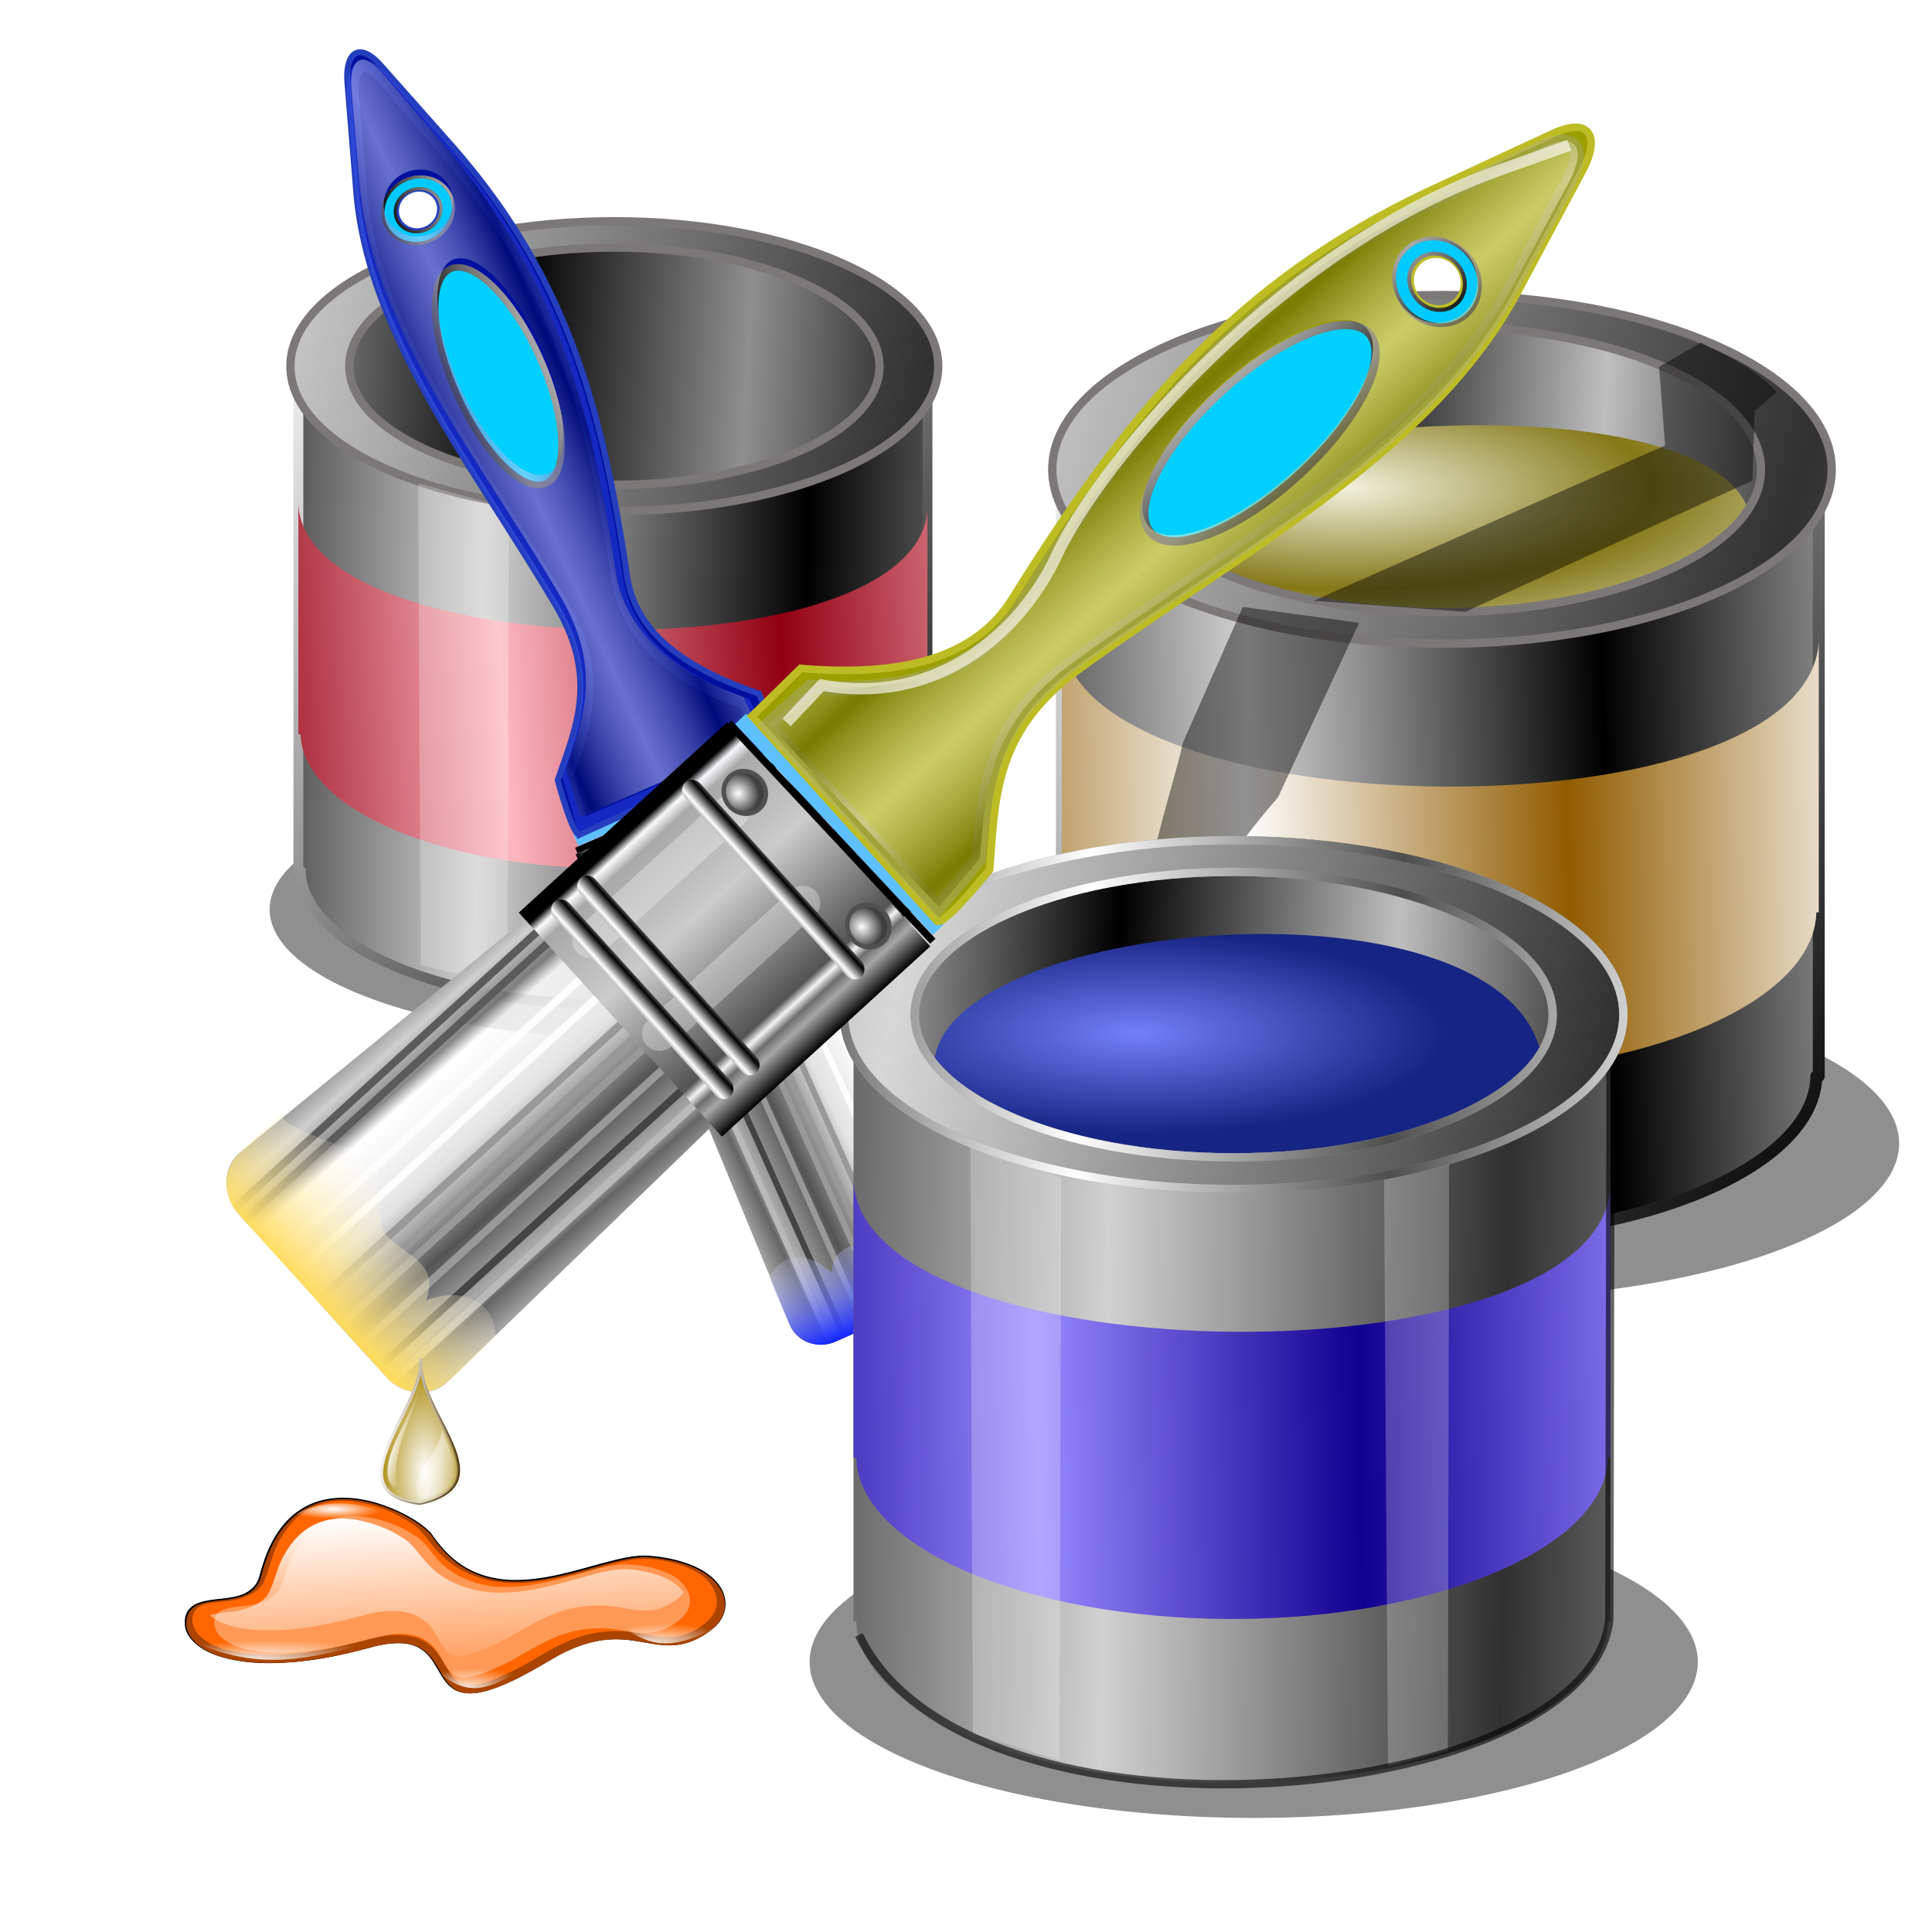 <?xml version="1.0" encoding="UTF-8" standalone="no"?>
<svg
   xmlns:dc="http://purl.org/dc/elements/1.1/"
   xmlns:cc="http://creativecommons.org/ns#"
   xmlns:rdf="http://www.w3.org/1999/02/22-rdf-syntax-ns#"
   xmlns:svg="http://www.w3.org/2000/svg"
   xmlns="http://www.w3.org/2000/svg"
   xmlns:xlink="http://www.w3.org/1999/xlink"
   xmlns:sodipodi="http://sodipodi.sourceforge.net/DTD/sodipodi-0.dtd"
   xmlns:inkscape="http://www.inkscape.org/namespaces/inkscape"
   version="1.1"
   inkscape:output_extension="org.inkscape.output.svg.inkscape"
   sodipodi:docname="colorscheme.svg"
   height="256"
   width="256"
   inkscape:version="1.0 (4035a4f, 2020-05-01)"
   sodipodi:version="0.32"
   id="svg6452">
  <defs
     id="defs6455">
    <linearGradient
       id="linearGradient1186"
       inkscape:collect="always">
      <stop
         stop-opacity="1"
         stop-color="#ffffff"
         id="stop1182"
         style="stop-color:#1a2cff;stop-opacity:1" />
      <stop
         stop-opacity="0"
         stop-color="#ffffff"
         id="stop1184"
         offset="1" />
    </linearGradient>
    <linearGradient
       inkscape:collect="always"
       id="linearGradient1125">
      <stop
         style="stop-color:#000969;stop-opacity:0.671"
         offset="0"
         id="stop1121" />
      <stop
         style="stop-color:#d4d6ff;stop-opacity:0.486"
         offset="1"
         id="stop1123" />
    </linearGradient>
    <linearGradient
       inkscape:collect="always"
       id="linearGradient1395">
      <stop
         style="stop-color:#ffdc5c;stop-opacity:1"
         id="stop1391"
         stop-color="#ffffff"
         stop-opacity="1" />
      <stop
         offset="1"
         id="stop1393"
         stop-color="#ffffff"
         stop-opacity="0" />
    </linearGradient>
    <linearGradient
       inkscape:collect="always"
       id="linearGradient1027">
      <stop
         style="stop-color:#ffffff;stop-opacity:1"
         offset="0"
         id="stop1023" />
      <stop
         style="stop-color:#4e4e4e;stop-opacity:1"
         offset="1"
         id="stop1025" />
    </linearGradient>
    <linearGradient
       id="linearGradient1053">
      <stop
         style="stop-color:#8f8f8f;stop-opacity:1"
         id="stop1049"
         stop-color="#bebebe"
         stop-opacity="1" />
      <stop
         id="stop1051"
         offset="1"
         stop-color="#000000"
         stop-opacity="1" />
    </linearGradient>
    <linearGradient
       id="linearGradient980">
      <stop
         id="stop972"
         stop-color="#d7d7d7"
         stop-opacity="1" />
      <stop
         offset="1"
         id="stop978"
         stop-color="#313131"
         stop-opacity="1" />
    </linearGradient>
    <linearGradient
       inkscape:collect="always"
       id="linearGradient971">
      <stop
         id="stop967"
         stop-color="#d1d1d1"
         stop-opacity="1" />
      <stop
         offset="1"
         id="stop969"
         stop-color="#303030"
         stop-opacity="1" />
    </linearGradient>
    <linearGradient
       inkscape:collect="always"
       id="linearGradient4318">
      <stop
         id="stop4320"
         stop-color="#910012"
         stop-opacity="1" />
      <stop
         offset="1"
         id="stop4322"
         stop-color="#fdb7c0"
         stop-opacity="1" />
    </linearGradient>
    <linearGradient
       id="linearGradient4306"
       inkscape:collect="always">
      <stop
         id="stop4308"
         stop-color="#737ff8"
         stop-opacity="1" />
      <stop
         id="stop4310"
         offset="1"
         stop-color="#162483"
         stop-opacity="1" />
    </linearGradient>
    <linearGradient
       inkscape:collect="always"
       id="linearGradient4300">
      <stop
         id="stop4302"
         stop-color="#110091"
         stop-opacity="1" />
      <stop
         offset="1"
         id="stop4304"
         stop-color="#988aff"
         stop-opacity="1" />
    </linearGradient>
    <linearGradient
       id="linearGradient3935"
       inkscape:collect="always">
      <stop
         stop-opacity="1"
         stop-color="#ffffff"
         id="stop3937" />
      <stop
         stop-opacity="0"
         stop-color="#ffffff"
         id="stop3939"
         offset="1" />
    </linearGradient>
    <linearGradient
       id="linearGradient3925"
       inkscape:collect="always">
      <stop
         stop-opacity="0.467"
         stop-color="#ffffff"
         id="stop3927" />
      <stop
         stop-opacity="0"
         stop-color="#ffffff"
         id="stop3929"
         offset="1" />
    </linearGradient>
    <linearGradient
       id="linearGradient3905"
       inkscape:collect="always">
      <stop
         stop-opacity="1"
         stop-color="#ffffff"
         id="stop3907" />
      <stop
         stop-opacity="1"
         stop-color="#513600"
         id="stop3909"
         offset="1" />
    </linearGradient>
    <linearGradient
       id="linearGradient3847">
      <stop
         stop-opacity="1"
         stop-color="#ffffff"
         id="stop3849" />
      <stop
         stop-opacity="1"
         stop-color="#000000"
         offset="0.267"
         id="stop3855" />
      <stop
         stop-opacity="1"
         stop-color="#000000"
         id="stop3857"
         offset="0.43" />
      <stop
         stop-opacity="1"
         stop-color="#fffefd"
         id="stop3851"
         offset="1" />
    </linearGradient>
    <linearGradient
       id="linearGradient3827"
       inkscape:collect="always">
      <stop
         stop-opacity="1"
         stop-color="#915c00"
         id="stop3829" />
      <stop
         stop-opacity="1"
         stop-color="#ffffff"
         id="stop3831"
         offset="1" />
    </linearGradient>
    <linearGradient
       id="linearGradient2816">
      <stop
         stop-opacity="1"
         stop-color="#bebebe"
         id="stop2818" />
      <stop
         stop-opacity="1"
         stop-color="#000000"
         offset="1"
         id="stop2820" />
    </linearGradient>
    <linearGradient
       id="linearGradient2864">
      <stop
         stop-opacity="1"
         stop-color="white"
         id="stop2866" />
      <stop
         stop-opacity="0"
         stop-color="#ffffff"
         id="stop2868"
         offset="1" />
    </linearGradient>
    <radialGradient
       r="12.904"
       fy="204.75"
       fx="75.883"
       cy="204.75"
       cx="75.883"
       gradientTransform="matrix(1.152,-0.002,0.004,2.638,-12.322,-328.574)"
       gradientUnits="userSpaceOnUse"
       id="radialGradient3649"
       xlink:href="#linearGradient3935"
       inkscape:collect="always" />
    <linearGradient
       y2="210.76"
       x2="88.27"
       y1="208.02"
       x1="80.03"
       spreadMethod="reflect"
       gradientUnits="userSpaceOnUse"
       id="linearGradient3652"
       xlink:href="#linearGradient3925"
       inkscape:collect="always" />
    <linearGradient
       y2="202.29"
       x2="70.21"
       y1="200.92"
       x1="64.7"
       spreadMethod="reflect"
       gradientUnits="userSpaceOnUse"
       id="linearGradient3655"
       xlink:href="#linearGradient3935"
       inkscape:collect="always" />
    <linearGradient
       y2="197.56"
       x2="87.74"
       y1="192.86"
       x1="62.5"
       gradientUnits="userSpaceOnUse"
       id="linearGradient3658"
       xlink:href="#linearGradient3905"
       inkscape:collect="always" />
    <linearGradient
       id="linearGradient2760">
      <stop
         stop-opacity="1"
         stop-color="#ffffff"
         id="stop2762" />
      <stop
         stop-opacity="1"
         stop-color="#000000"
         offset="1"
         id="stop2764" />
    </linearGradient>
    <linearGradient
       id="linearGradient2778">
      <stop
         stop-opacity="1"
         stop-color="#d2d2d2"
         id="stop2780" />
      <stop
         stop-opacity="1"
         stop-color="#000000"
         id="stop2782"
         offset="1" />
    </linearGradient>
    <linearGradient
       inkscape:collect="always"
       id="linearGradient2907">
      <stop
         stop-opacity="1"
         stop-color="#f1f1dc"
         id="stop2909" />
      <stop
         stop-opacity="1"
         stop-color="#837716"
         offset="1"
         id="stop2911" />
    </linearGradient>
    <linearGradient
       gradientTransform="matrix(1.48,0,0,1.475,-63.822,-3.764)"
       y2="84.2"
       x2="187.2"
       y1="85.17"
       x1="155.55"
       spreadMethod="reflect"
       gradientUnits="userSpaceOnUse"
       id="linearGradient4872"
       xlink:href="#linearGradient2778"
       inkscape:collect="always" />
    <linearGradient
       gradientTransform="matrix(1.48,0,0,1.475,-63.822,-3.764)"
       y2="107.19"
       x2="210.78"
       y1="39.2"
       x1="134.26"
       gradientUnits="userSpaceOnUse"
       id="linearGradient4874"
       xlink:href="#linearGradient2760"
       inkscape:collect="always" />
    <linearGradient
       gradientTransform="matrix(1.453,0,0,1.475,-60.889,-21.981)"
       y2="56.666"
       x2="162.61"
       y1="58.09"
       x1="187.93"
       spreadMethod="reflect"
       gradientUnits="userSpaceOnUse"
       id="linearGradient4886"
       xlink:href="#linearGradient2816"
       inkscape:collect="always" />
    <linearGradient
       id="linearGradient10752">
      <stop
         stop-opacity="1"
         stop-color="rgb(255, 255, 255)"
         id="stop10754" />
      <stop
         stop-opacity="0"
         stop-color="rgb(255, 255, 255)"
         id="stop10756"
         offset="1" />
    </linearGradient>
    <filter
       color-interpolation-filters="sRGB"
       id="filter10723">
      <feGaussianBlur
         id="feGaussianBlur10725" />
    </filter>
    <filter
       color-interpolation-filters="sRGB"
       id="filter10834">
      <feGaussianBlur
         id="feGaussianBlur10836"
         stdDeviation="3.633" />
    </filter>
    <linearGradient
       y2="1424.1"
       x2="111.12"
       y1="1016"
       x1="266.68"
       gradientTransform="matrix(0.945,0,0,0.912,923.708,593.63)"
       gradientUnits="userSpaceOnUse"
       id="linearGradient5155"
       xlink:href="#linearGradient10752"
       inkscape:collect="always" />
    <radialGradient
       r="15.89"
       fy="237.13"
       fx="39.621"
       cy="237.13"
       cx="39.621"
       gradientTransform="matrix(0.972,0.002,8.5213577e-4,-0.153,50.441,234.492)"
       gradientUnits="userSpaceOnUse"
       id="radialGradient5157"
       xlink:href="#linearGradient2864"
       inkscape:collect="always" />
    <radialGradient
       r="15.89"
       fy="244.38"
       fx="36.14"
       cy="240.56"
       cx="39.905"
       gradientTransform="matrix(1.06,-0.018,0.005,0.273,89.753,177.658)"
       gradientUnits="userSpaceOnUse"
       id="radialGradient5159"
       xlink:href="#linearGradient2864"
       inkscape:collect="always" />
    <radialGradient
       r="15.89"
       fy="244.38"
       fx="36.14"
       cy="240.56"
       cx="39.905"
       gradientTransform="matrix(2.251,-0.018,0.01,0.273,-24.358,170.555)"
       gradientUnits="userSpaceOnUse"
       id="radialGradient5161"
       xlink:href="#linearGradient2864"
       inkscape:collect="always" />
    <radialGradient
       r="15.89"
       fy="244.38"
       fx="36.14"
       cy="240.56"
       cx="39.905"
       gradientTransform="matrix(1.253,-0.018,0.006,0.273,142.798,166.412)"
       gradientUnits="userSpaceOnUse"
       id="radialGradient5163"
       xlink:href="#linearGradient2864"
       inkscape:collect="always" />
    <linearGradient
       y2="87.21"
       x2="154.71"
       y1="86.75"
       x1="183.62"
       spreadMethod="reflect"
       gradientTransform="matrix(1.48,0,0,1.475,-63.822,-3.764)"
       gradientUnits="userSpaceOnUse"
       id="linearGradient4910"
       xlink:href="#linearGradient3827"
       inkscape:collect="always" />
    <radialGradient
       spreadMethod="reflect"
       gradientUnits="userSpaceOnUse"
       gradientTransform="matrix(0.789,0,0,0.26,68.707,49.546)"
       r="51.702"
       fy="58.14"
       fx="138.8"
       cy="58.14"
       cx="138.8"
       id="radialGradient4920"
       xlink:href="#linearGradient2907"
       inkscape:collect="always" />
    <filter
       color-interpolation-filters="sRGB"
       height="1.139"
       y="-0.069"
       width="1.049"
       x="-0.024"
       id="filter4944"
       inkscape:collect="always">
      <feGaussianBlur
         id="feGaussianBlur4946"
         stdDeviation="1.512"
         inkscape:collect="always" />
    </filter>
    <filter
       color-interpolation-filters="sRGB"
       height="1.07"
       y="-0.035"
       width="1.074"
       x="-0.037"
       id="filter4990"
       inkscape:collect="always">
      <feGaussianBlur
         id="feGaussianBlur4992"
         stdDeviation="1.64"
         inkscape:collect="always" />
    </filter>
    <linearGradient
       y2="84.2"
       x2="196.49"
       y1="83.65"
       x1="160.74"
       spreadMethod="reflect"
       gradientTransform="matrix(1.48,0,0,1.475,-91.428,68.479)"
       gradientUnits="userSpaceOnUse"
       id="linearGradient4256"
       xlink:href="#linearGradient971"
       inkscape:collect="always" />
    <linearGradient
       y2="56.666"
       x2="162.61"
       y1="58.09"
       x1="187.93"
       spreadMethod="reflect"
       gradientTransform="matrix(1.453,0,0,1.475,-88.495,50.261)"
       gradientUnits="userSpaceOnUse"
       id="linearGradient4260"
       xlink:href="#linearGradient2816"
       inkscape:collect="always" />
    <radialGradient
       r="51.702"
       fy="58.14"
       fx="138.8"
       cy="58.14"
       cx="138.8"
       spreadMethod="pad"
       gradientTransform="matrix(0.789,0,0,0.26,41.101,121.789)"
       gradientUnits="userSpaceOnUse"
       id="radialGradient4262"
       xlink:href="#linearGradient4306"
       inkscape:collect="always" />
    <linearGradient
       y2="87.21"
       x2="154.71"
       y1="86.75"
       x1="183.62"
       spreadMethod="reflect"
       gradientTransform="matrix(1.48,0,0,1.475,-91.428,68.479)"
       gradientUnits="userSpaceOnUse"
       id="linearGradient4266"
       xlink:href="#linearGradient4300"
       inkscape:collect="always" />
    <linearGradient
       y2="79.993"
       x2="192.63"
       y1="79.36"
       x1="157.73"
       spreadMethod="reflect"
       gradientTransform="matrix(1.118,0,0,1.114,-102.771,-2.277)"
       gradientUnits="userSpaceOnUse"
       id="linearGradient4282"
       xlink:href="#linearGradient2778"
       inkscape:collect="always" />
    <linearGradient
       y2="107.19"
       x2="210.78"
       y1="39.2"
       x1="134.26"
       gradientTransform="matrix(1.118,0,0,1.114,-102.771,-2.277)"
       gradientUnits="userSpaceOnUse"
       id="linearGradient4284"
       xlink:href="#linearGradient2760"
       inkscape:collect="always" />
    <linearGradient
       y2="56.666"
       x2="162.61"
       y1="58.09"
       x1="187.93"
       spreadMethod="reflect"
       gradientTransform="matrix(1.097,0,0,1.114,-100.558,-16.03)"
       gradientUnits="userSpaceOnUse"
       id="linearGradient4286"
       xlink:href="#linearGradient1053"
       inkscape:collect="always" />
    <linearGradient
       y2="87.47"
       x2="160.5"
       y1="85.69"
       x1="190.73"
       spreadMethod="reflect"
       gradientTransform="matrix(1.118,0,0,1.114,-102.771,-2.277)"
       gradientUnits="userSpaceOnUse"
       id="linearGradient4292"
       xlink:href="#linearGradient4318"
       inkscape:collect="always" />
    <filter
       color-interpolation-filters="sRGB"
       height="1.133"
       y="-0.066"
       width="1.029"
       x="-0.015"
       id="filter981"
       inkscape:collect="always">
      <feGaussianBlur
         id="feGaussianBlur983"
         stdDeviation="0.551"
         inkscape:collect="always" />
    </filter>
    <linearGradient
       spreadMethod="reflect"
       gradientUnits="userSpaceOnUse"
       y2="149.41"
       x2="207.9"
       y1="131.39"
       x1="124.26"
       id="linearGradient970"
       xlink:href="#linearGradient980"
       inkscape:collect="always"
       gradientTransform="matrix(1.101,0,0,1.101,-16.33,-20.441)" />
    <linearGradient
       spreadMethod="reflect"
       gradientUnits="userSpaceOnUse"
       y2="56.23"
       x2="125.43"
       y1="37.06"
       x1="43.4"
       id="linearGradient982"
       xlink:href="#linearGradient980"
       inkscape:collect="always" />
    <linearGradient
       gradientTransform="matrix(1.101,0,0,1.101,-12.182,-24.59)"
       spreadMethod="reflect"
       gradientUnits="userSpaceOnUse"
       y2="90.17"
       x2="225.14"
       y1="63.724"
       x1="126.1"
       id="linearGradient984"
       xlink:href="#linearGradient980"
       inkscape:collect="always" />
    <linearGradient
       inkscape:collect="always"
       xlink:href="#linearGradient1027"
       id="linearGradient1029"
       x1="143.857"
       y1="124.841"
       x2="185.4"
       y2="126.877"
       gradientUnits="userSpaceOnUse"
       spreadMethod="reflect" />
    <linearGradient
       id="linearGradient923"
       inkscape:collect="always">
      <stop
         id="stop919"
         offset="0"
         style="stop-color:#696900;stop-opacity:0.669" />
      <stop
         id="stop921"
         offset="1"
         style="stop-color:#fff9d4;stop-opacity:0.486" />
    </linearGradient>
    <linearGradient
       inkscape:collect="always"
       id="linearGradient1122">
      <stop
         style="stop-color:#a6a6a6;stop-opacity:1"
         offset="0"
         id="stop1118" />
      <stop
         style="stop-color:#000000;stop-opacity:0.988"
         offset="1"
         id="stop1120" />
    </linearGradient>
    <linearGradient
       inkscape:collect="always"
       id="linearGradient1104">
      <stop
         style="stop-color:#ffffff;stop-opacity:1"
         offset="0"
         id="stop1100" />
      <stop
         style="stop-color:#3e3e3e;stop-opacity:1"
         offset="1"
         id="stop1102" />
    </linearGradient>
    <linearGradient
       inkscape:collect="always"
       id="linearGradient931-3">
      <stop
         style="stop-color:#cfcfcf;stop-opacity:1"
         offset="0"
         id="stop927" />
      <stop
         id="stop935"
         offset="0.119"
         style="stop-color:#767676;stop-opacity:0.878" />
      <stop
         style="stop-color:#ffffff;stop-opacity:0.824"
         offset="0.171"
         id="stop937" />
      <stop
         id="stop939"
         offset="0.377"
         style="stop-color:#e9e9e9;stop-opacity:1" />
      <stop
         style="stop-color:#e3e3e3;stop-opacity:1"
         offset="0.429"
         id="stop941" />
      <stop
         id="stop947"
         offset="0.664"
         style="stop-color:#545454;stop-opacity:1" />
      <stop
         id="stop945"
         offset="0.849"
         style="stop-color:#aaaaaa;stop-opacity:1" />
      <stop
         id="stop943"
         offset="0.897"
         style="stop-color:#656565;stop-opacity:1" />
      <stop
         style="stop-color:#a7a7a7;stop-opacity:0.998"
         offset="1"
         id="stop929" />
    </linearGradient>
    <linearGradient
       inkscape:collect="always"
       id="linearGradient902">
      <stop
         style="stop-color:#000000;stop-opacity:1;"
         offset="0"
         id="stop898" />
      <stop
         id="stop908-3"
         offset="0.049"
         style="stop-color:#000000;stop-opacity:1" />
      <stop
         style="stop-color:#ffffff;stop-opacity:0.965"
         offset="0.08"
         id="stop910-6" />
      <stop
         id="stop912"
         offset="0.124"
         style="stop-color:#a9a9a9;stop-opacity:1" />
      <stop
         style="stop-color:#cbcbcb;stop-opacity:1"
         offset="0.407"
         id="stop914" />
      <stop
         id="stop916"
         offset="0.805"
         style="stop-color:#535353;stop-opacity:1" />
      <stop
         style="stop-color:#f4f4f4;stop-opacity:1"
         offset="0.837"
         id="stop918" />
      <stop
         id="stop920"
         offset="0.87"
         style="stop-color:#6d6d6d;stop-opacity:1" />
      <stop
         style="stop-color:#a7a7a7;stop-opacity:1"
         offset="0.908"
         id="stop922" />
      <stop
         style="stop-color:#000000;stop-opacity:1"
         offset="1"
         id="stop900" />
    </linearGradient>
    <linearGradient
       gradientTransform="matrix(3.78,0,0,3.78,-227.595,-1287.969)"
       inkscape:collect="always"
       xlink:href="#linearGradient902"
       id="linearGradient906"
       x1="32.032"
       y1="252.706"
       x2="42.323"
       y2="252.706"
       gradientUnits="userSpaceOnUse" />
    <linearGradient
       gradientTransform="matrix(2.493,2.84,2.84,-2.493,-1118.089,678.632)"
       inkscape:collect="always"
       xlink:href="#linearGradient931-3"
       id="linearGradient933"
       x1="32.524"
       y1="240.435"
       x2="42.171"
       y2="240.273"
       gradientUnits="userSpaceOnUse"
       spreadMethod="reflect" />
    <filter
       inkscape:collect="always"
       style="color-interpolation-filters:sRGB"
       id="filter1003"
       x="-0.039"
       width="1.078"
       y="-0.009"
       height="1.019">
      <feGaussianBlur
         inkscape:collect="always"
         stdDeviation="0.138"
         id="feGaussianBlur1005" />
    </filter>
    <linearGradient
       gradientTransform="matrix(2.493,2.84,2.84,-2.493,-1118.089,678.632)"
       inkscape:collect="always"
       xlink:href="#linearGradient1395"
       id="linearGradient1078"
       x1="37.094"
       y1="232.77"
       x2="36.937"
       y2="237.945"
       gradientUnits="userSpaceOnUse" />
    <linearGradient
       inkscape:collect="always"
       xlink:href="#linearGradient2760"
       id="linearGradient1088"
       x1="37.43"
       y1="249.881"
       x2="37.43"
       y2="248.735"
       gradientUnits="userSpaceOnUse"
       spreadMethod="reflect"
       gradientTransform="matrix(3.78,0,0,1.581,-227.595,-46.394)" />
    <linearGradient
       inkscape:collect="always"
       xlink:href="#linearGradient2760"
       id="linearGradient1092"
       gradientUnits="userSpaceOnUse"
       gradientTransform="matrix(3.78,0,0,1.581,-227.595,-51.22)"
       x1="37.43"
       y1="249.881"
       x2="37.43"
       y2="248.735"
       spreadMethod="reflect" />
    <linearGradient
       inkscape:collect="always"
       xlink:href="#linearGradient2760"
       id="linearGradient1096"
       gradientUnits="userSpaceOnUse"
       gradientTransform="matrix(3.78,0,0,1.581,-227.595,-70.613)"
       x1="37.43"
       y1="249.881"
       x2="37.43"
       y2="248.735"
       spreadMethod="reflect" />
    <radialGradient
       gradientTransform="matrix(3.78,0,0,3.78,-227.595,-1287.969)"
       inkscape:collect="always"
       xlink:href="#linearGradient1104"
       id="radialGradient1106"
       cx="34.067"
       cy="256.341"
       fx="34.067"
       fy="256.341"
       r="0.742"
       gradientUnits="userSpaceOnUse" />
    <radialGradient
       inkscape:collect="always"
       xlink:href="#linearGradient1104"
       id="radialGradient1110"
       gradientUnits="userSpaceOnUse"
       cx="34.067"
       cy="256.341"
       fx="34.067"
       fy="256.341"
       r="0.742"
       gradientTransform="matrix(3.78,0,0,3.78,-204.199,-1287.724)" />
    <linearGradient
       gradientTransform="matrix(3.78,0,0,3.78,-227.595,-1287.969)"
       inkscape:collect="always"
       xlink:href="#linearGradient1122"
       id="linearGradient1124"
       x1="35.055"
       y1="279.054"
       x2="38.934"
       y2="279.054"
       gradientUnits="userSpaceOnUse" />
    <linearGradient
       inkscape:collect="always"
       xlink:href="#linearGradient1122"
       id="linearGradient1128"
       gradientUnits="userSpaceOnUse"
       x1="35.055"
       y1="279.054"
       x2="38.934"
       y2="279.054"
       gradientTransform="matrix(1.972,2.247,0.791,-0.694,-502.524,178.374)" />
    <linearGradient
       gradientTransform="matrix(2.493,2.84,2.84,-2.493,-1118.089,678.632)"
       spreadMethod="reflect"
       gradientUnits="userSpaceOnUse"
       y2="275.933"
       x2="37.66"
       y1="275.933"
       x1="34.448"
       id="linearGradient925"
       xlink:href="#linearGradient923"
       inkscape:collect="always" />
    <filter
       inkscape:collect="always"
       style="color-interpolation-filters:sRGB"
       id="filter1038"
       x="-0.013"
       width="1.026"
       y="-0.018"
       height="1.035">
      <feGaussianBlur
         inkscape:collect="always"
         stdDeviation="0.559"
         id="feGaussianBlur1040" />
    </filter>
    <linearGradient
       spreadMethod="reflect"
       y2="240.273"
       x2="42.171"
       y1="240.435"
       x1="32.524"
       gradientTransform="matrix(-2.819,1.271,-1.189,-2.662,378.378,774.465)"
       gradientUnits="userSpaceOnUse"
       id="linearGradient1099"
       xlink:href="#linearGradient931-3"
       inkscape:collect="always" />
    <linearGradient
       y2="252.706"
       x2="42.323"
       y1="252.706"
       x1="32.032"
       gradientTransform="matrix(3.092,0,0,2.916,-29.723,-861.55)"
       gradientUnits="userSpaceOnUse"
       id="linearGradient1101"
       xlink:href="#linearGradient902"
       inkscape:collect="always" />
    <linearGradient
       y2="237.945"
       x2="36.937"
       y1="232.77"
       x1="37.094"
       gradientTransform="matrix(-2.819,1.271,-1.189,-2.662,378.378,774.465)"
       gradientUnits="userSpaceOnUse"
       id="linearGradient1103"
       xlink:href="#linearGradient1186"
       inkscape:collect="always" />
    <linearGradient
       spreadMethod="reflect"
       y2="248.735"
       x2="37.43"
       y1="249.881"
       x1="37.43"
       gradientTransform="matrix(3.092,0,0,1.22,-29.723,-167.771)"
       gradientUnits="userSpaceOnUse"
       id="linearGradient1105"
       xlink:href="#linearGradient2760"
       inkscape:collect="always" />
    <linearGradient
       spreadMethod="reflect"
       y2="248.735"
       x2="37.43"
       y1="249.881"
       x1="37.43"
       gradientTransform="matrix(3.092,0,0,1.22,-29.723,-171.494)"
       gradientUnits="userSpaceOnUse"
       id="linearGradient1107"
       xlink:href="#linearGradient2760"
       inkscape:collect="always" />
    <linearGradient
       spreadMethod="reflect"
       y2="248.735"
       x2="37.43"
       y1="249.881"
       x1="37.43"
       gradientTransform="matrix(3.092,0,0,1.22,-29.723,-186.453)"
       gradientUnits="userSpaceOnUse"
       id="linearGradient1109"
       xlink:href="#linearGradient2760"
       inkscape:collect="always" />
    <radialGradient
       r="0.742"
       fy="256.341"
       fx="34.067"
       cy="256.341"
       cx="34.067"
       gradientTransform="matrix(3.092,0,0,2.916,-29.723,-861.55)"
       gradientUnits="userSpaceOnUse"
       id="radialGradient1111"
       xlink:href="#linearGradient1104"
       inkscape:collect="always" />
    <radialGradient
       r="0.742"
       fy="256.341"
       fx="34.067"
       cy="256.341"
       cx="34.067"
       gradientTransform="matrix(3.092,0,0,2.916,-10.582,-861.36)"
       gradientUnits="userSpaceOnUse"
       id="radialGradient1113"
       xlink:href="#linearGradient1104"
       inkscape:collect="always" />
    <linearGradient
       y2="279.054"
       x2="38.934"
       y1="279.054"
       x1="35.055"
       gradientTransform="matrix(3.092,0,0,2.916,-29.723,-861.55)"
       gradientUnits="userSpaceOnUse"
       id="linearGradient1115"
       xlink:href="#linearGradient1122"
       inkscape:collect="always" />
    <linearGradient
       y2="279.054"
       x2="38.934"
       y1="279.054"
       x1="35.055"
       gradientTransform="matrix(-2.23,1.005,-0.331,-0.741,106.603,226.296)"
       gradientUnits="userSpaceOnUse"
       id="linearGradient1117"
       xlink:href="#linearGradient1122"
       inkscape:collect="always" />
    <linearGradient
       spreadMethod="reflect"
       y2="275.933"
       x2="37.66"
       y1="275.933"
       x1="34.448"
       gradientTransform="matrix(-2.819,1.271,-1.189,-2.662,378.087,773.592)"
       gradientUnits="userSpaceOnUse"
       id="linearGradient1119"
       xlink:href="#linearGradient1125"
       inkscape:collect="always" />
  </defs>
  <sodipodi:namedview
     inkscape:document-rotation="0"
     inkscape:snap-global="false"
     inkscape:window-maximized="1"
     showgrid="false"
     inkscape:current-layer="svg6452"
     inkscape:window-y="0"
     inkscape:window-x="0"
     inkscape:cy="128"
     inkscape:cx="128"
     inkscape:zoom="3.4375"
     id="base"
     pagecolor="#ff0000"
     bordercolor="#666666"
     borderopacity="1.0"
     objecttolerance="10.0"
     gridtolerance="10.0"
     guidetolerance="10.0"
     inkscape:pageopacity="0"
     inkscape:pageshadow="2"
     inkscape:window-width="1920"
     inkscape:window-height="1056" />
  <ellipse
     stroke-dashoffset="0"
     stroke-width="4.8"
     stroke-linecap="round"
     fill-opacity="0.439"
     stroke-linejoin="round"
     stroke="none"
     fill-rule="evenodd"
     filter="url(#filter4944)"
     fill="#000000"
     stroke-opacity="0.516"
     stroke-dasharray="none"
     opacity="1"
     transform="matrix(0.789,0,0,0.789,66.474,8.021)"
     stroke-miterlimit="4"
     ry="26.19"
     rx="74.58"
     cy="181.86"
     cx="160.11"
     id="path4922" />
  <g
     id="g987"
     transform="matrix(1.101,0,0,1.101,-17.3,-3.797)">
    <ellipse
       id="ellipse4268"
       cx="160.11"
       cy="181.86"
       rx="74.58"
       ry="26.19"
       stroke-miterlimit="4"
       transform="matrix(0.595,0,0,0.595,-2.725,4.692)"
       opacity="1"
       stroke-dasharray="none"
       stroke-opacity="0.516"
       fill="#000000"
       filter="url(#filter4944)"
       fill-rule="evenodd"
       stroke="none"
       stroke-linejoin="round"
       fill-opacity="0.439"
       stroke-linecap="round"
       stroke-width="4.8"
       stroke-dashoffset="0" />
    <path
       inkscape:connector-curvature="0"
       d="m 51.623,45.678 v 62.537 h 0.279 c 0.174,8.941 16.931,16.147 37.577,16.147 20.647,0 37.439,-7.207 37.612,-16.147 h 0.244 V 45.678 Z"
       id="path4270"
       stroke-miterlimit="4"
       stroke-dasharray="none"
       stroke-opacity="1"
       fill="url(#linearGradient4282)"
       stroke="url(#linearGradient4284)"
       stroke-linejoin="round"
       fill-opacity="1"
       stroke-linecap="round"
       stroke-width="1.191"
       style="fill:url(#linearGradient4282);stroke:url(#linearGradient4284)" />
    <ellipse
       id="ellipse4272"
       cx="88.17"
       cy="47.43"
       rx="37.693"
       ry="16.302"
       fill="url(#linearGradient4286)"
       stroke="none"
       fill-opacity="1"
       style="fill:url(#linearGradient4286)" />
    <path
       d="m 89.647,30.075 c -21.529,0 -38.983,7.815 -38.983,17.451 0,9.636 17.453,17.434 38.983,17.434 21.529,0 38.983,-7.799 38.983,-17.434 0,-9.636 -17.453,-17.451 -38.983,-17.451 z m 0,3.165 c 17.615,0 31.909,6.402 31.909,14.286 0,7.884 -14.294,14.269 -31.909,14.269 -17.615,0 -31.892,-6.385 -31.892,-14.269 0,-7.884 14.277,-14.286 31.892,-14.286 z"
       id="path4276"
       inkscape:connector-curvature="0"
       fill="url(#linearGradient982)"
       stroke="#7c7878"
       fill-opacity="1"
       stroke-opacity="1"
       style="fill:url(#linearGradient982)" />
    <path
       id="path4278"
       d="m 51.623,63.83 v 27.994 h 0.279 c 0.174,8.941 16.931,16.147 37.577,16.147 20.647,0 37.439,-7.207 37.612,-16.147 h 0.244 V 63.83 c 1.109,20.986 -75.656,20.121 -75.713,0 z"
       inkscape:connector-curvature="0"
       sodipodi:nodetypes="cccscccc"
       stroke-miterlimit="4"
       stroke-dasharray="none"
       stroke-opacity="1"
       fill="url(#linearGradient4292)"
       stroke="none"
       stroke-linejoin="round"
       fill-opacity="1"
       stroke-linecap="round"
       stroke-width="2"
       style="fill:url(#linearGradient4292)" />
    <path
       sodipodi:nodetypes="ccccc"
       inkscape:connector-curvature="0"
       id="path985"
       d="m 66.044,61.622 10.92,2.99 -0.181,57.576 -10.448,-2.618 z"
       stroke-opacity="1"
       fill="#ffffff"
       stroke="none"
       stroke-linejoin="miter"
       fill-opacity="0.233"
       stroke-linecap="butt"
       stroke-width="0.906" />
  </g>
  <g
     transform="matrix(0.415,0,0,0.527,7.187,95.478)"
     id="g5143">
    <g
       transform="matrix(0.169,-0.043,0.079,0.092,-191.496,109.532)"
       id="g10900">
      <path
         fill-opacity="1"
         stroke="none"
         filter="url(#filter10834)"
         fill="#000000"
         inkscape:connector-curvature="0"
         d="m 37.875,916.719 c -40.49,1.157 -75.951,25.171 -104.344,52.156 -24.827,23.238 -44.946,50.746 -64.985,78.173 -11.926,15.409 -31.248,25.805 -50.952,23.577 -24.998,-1.249 -48.674,-16.439 -74.125,-11.844 -20.439,4.303 -32.867,24.02 -39.254,42.511 -10.78,31.283 0.374,66.24 21.011,90.732 31.33,37.767 78.087,59 124.481,72.234 42.35,12.174 86.469,16.64 130.255,19.453 23.169,2.627 49.181,9.777 62.132,30.914 13.92,23.541 9.152,52.348 8.297,78.436 -0.801,19.9 -1.344,43.279 14.484,57.908 16.581,14.22 40.366,14.318 61.154,13.115 43.634,-3.02 85.551,-16.489 127.628,-27.24 36.902,-8.434 78.095,-10.04 112.125,9.156 29.151,15.169 49.762,44.716 82.373,53.63 26.705,6.844 54.723,-1.859 78.622,-13.809 36.926,-20.56 55.364,-66.533 47.205,-107.555 -7.667,-42.168 -38.796,-76.115 -74.137,-98.179 -23.829,-15.031 -53.274,-15.723 -80.526,-18.19 -52.459,-3.532 -107.425,-3.257 -155.756,-26.303 -32.302,-15.151 -56.78,-43.798 -67.781,-77.5 -10.087,-28.452 -11.889,-58.844 -12.231,-88.776 -4.359,-30.18 -18.358,-58.336 -34.863,-83.631 C 127.68,954.51 97.87,926.241 59.844,918.625 52.675,917.173 45.222,916.518 37.875,916.719 Z"
         transform="matrix(1,0,0,0.999,935.401,484.186)"
         id="path10840" />
      <path
         fill-opacity="1"
         stroke="none"
         fill="#aa4400"
         inkscape:connector-curvature="0"
         d="m 1432.396,1765.53 c 112.58,70.19 85.256,180.068 20.491,207.474 -130.341,55.155 -98.215,-101.76 -285.151,-47.87 -332.863,95.958 -59.401,-148.118 -264.66,-159.604 -227.579,-12.735 -295.646,-124.846 -254.13,-195.07 42.044,-71.117 105.386,36.699 162.629,-45.203 186.666,-267.08 305.934,-19.013 305.653,34.202 -1.315,248.498 240.368,159.436 315.168,206.071 z"
         id="path10842" />
      <path
         fill-opacity="1"
         stroke="none"
         filter="url(#filter10723)"
         fill="#ff6600"
         inkscape:connector-curvature="0"
         d="m 977.234,1407.698 c -39.017,0.625 -72.59,24.983 -99.656,51 -27.174,25.596 -46.443,58.198 -71.562,85.688 -20.047,17.533 -49.402,21.768 -74.375,13.437 -17.349,-4.394 -35.983,-13.263 -53.781,-6.125 -20.591,12.014 -28.197,38.823 -25.552,61.46 4.22,32.175 27.654,58.441 53.552,75.884 45.633,31.785 101.023,44.984 155.462,52.304 28.017,3.605 56.685,3.525 84.217,10.101 23.742,6.67 46.264,23.62 53.04,48.157 10.969,33.139 -0.769,68.442 4.719,102.219 2.607,12.113 13.2,21.74 25.469,23.188 25.454,5.592 51.794,-0.374 77.103,-4.241 49.05,-10.075 97.309,-30.887 148.272,-26.791 32.483,2.602 63.563,16.468 87.396,38.481 18.464,15.489 39.212,33.334 64.729,31.988 25.273,-0.557 50.521,-10.63 68.875,-28.031 29.056,-30.568 31.537,-81.363 7.688,-115.906 -16.424,-26.362 -41.337,-48.263 -70.531,-59.406 -35.83,-10.64 -73.891,-7.429 -110.772,-11.669 -46.533,-3.572 -95.465,-11.831 -133.446,-40.706 -36.821,-28.727 -55.979,-75.238 -59.25,-121.094 -1.987,-24.553 -0.783,-50.238 -11.237,-73.153 -14.346,-36.582 -37.945,-70.495 -71.013,-92.254 -14.816,-9.057 -31.875,-15.057 -49.344,-14.531 z"
         id="path10844" />
      <path
         fill-opacity="1"
         stroke="none"
         filter="url(#filter10723)"
         fill="#ff9955"
         inkscape:connector-curvature="0"
         d="m 39.812,930.906 c -39.018,0.625 -72.59,24.984 -99.656,51 -27.174,25.596 -46.443,58.198 -71.562,85.688 -20.047,17.533 -49.402,21.768 -74.375,13.437 -17.349,-4.394 -35.983,-13.263 -53.781,-6.125 -20.591,12.014 -28.197,38.823 -25.552,61.46 4.22,32.175 27.653,58.441 53.552,75.884 45.633,31.785 101.023,44.984 155.462,52.304 28.017,3.605 56.685,3.525 84.217,10.101 23.742,6.67 46.264,23.62 53.04,48.157 10.969,33.139 -0.769,68.442 4.719,102.219 2.607,12.113 13.2,21.74 25.469,23.188 25.454,5.592 51.794,-0.374 77.103,-4.241 49.05,-10.075 97.309,-30.887 148.272,-26.791 32.483,2.602 63.563,16.468 87.396,38.481 18.464,15.489 39.212,33.334 64.729,31.988 25.273,-0.557 50.521,-10.63 68.875,-28.031 29.056,-30.568 31.537,-81.363 7.688,-115.906 -16.424,-26.362 -41.337,-48.263 -70.531,-59.406 -35.83,-10.64 -73.891,-7.429 -110.772,-11.669 -46.533,-3.572 -95.465,-11.831 -133.446,-40.706 -36.821,-28.727 -55.979,-75.238 -59.25,-121.094 -1.987,-24.553 -0.783,-50.238 -11.237,-73.153 -14.346,-36.582 -37.945,-70.495 -71.013,-92.254 C 74.34,936.381 57.282,930.38 39.812,930.906 Z"
         transform="matrix(0.913,0,0,0.875,944.084,636.178)"
         id="path10846" />
      <path
         fill-opacity="1"
         stroke="none"
         fill="url(#linearGradient5155)"
         inkscape:connector-curvature="0"
         d="m 960.64,1448.134 c -35.629,1.028 -66.084,22.973 -90.686,45.988 -26.488,24.088 -44.304,56.166 -70.641,80.435 -22.552,16.514 -54,17.681 -79.818,7.946 -9.775,-2.797 -19.821,-5.877 -30.042,-5.412 7.835,32.169 35.543,55.628 64.623,70.762 56.024,30.096 121.137,37.249 184.21,41.456 27.443,2.728 56.795,13.786 70.918,37.828 14.895,24.835 11.433,54.812 9.854,82.298 -0.347,11.824 -1.455,25.15 6.176,35.088 10.964,10.742 28.223,8.851 42.539,8.872 61.947,-2.449 119.434,-33.651 182.033,-30.275 34.593,2.048 67.293,17.282 92.372,40.138 15.76,13.327 35.025,26.698 57.097,24.297 17.737,-1.283 35.814,-7.349 49.419,-18.353 -0.448,-21.612 -9.189,-42.78 -23.293,-59.391 -12.649,-14.658 -27.555,-27.919 -45.614,-36.23 -28.884,-12.057 -61.175,-9.74 -91.824,-12.499 -47.059,-2.768 -96.574,-7.031 -137.586,-31.381 -35.813,-21.601 -59.864,-58.743 -66.879,-98.742 -5.152,-24.17 -3.778,-49.289 -8.49,-73.504 -10.304,-34.472 -30.883,-66.383 -59.162,-89.457 -15.589,-11.873 -35.034,-20.529 -55.206,-19.864 z"
         id="path10850"
         style="fill:url(#linearGradient5155)" />
    </g>
    <path
       fill-opacity="1"
       stroke="none"
       fill="url(#radialGradient5157)"
       sodipodi:nodetypes="ccc"
       inkscape:connector-curvature="0"
       id="path4900"
       d="m 69.875,203.014 c 13.884,2.594 29.282,2.532 46.761,-1.184 -14.134,-3.191 -27.561,-10.088 -46.761,1.184 z"
       style="fill:url(#radialGradient5157)" />
    <path
       fill-opacity="1"
       stroke="none"
       fill="url(#radialGradient5159)"
       d="m 120.157,237.059 c 9.139,-2.594 19.274,-2.532 30.779,1.184 -9.303,3.191 -18.141,10.088 -30.779,-1.184 z"
       id="path4890"
       inkscape:connector-curvature="0"
       sodipodi:nodetypes="ccc"
       style="fill:url(#radialGradient5159)" />
    <path
       fill-opacity="1"
       stroke="none"
       fill="url(#radialGradient5161)"
       sodipodi:nodetypes="ccc"
       inkscape:connector-curvature="0"
       id="path5135"
       d="m 40.25,229.956 c 19.42,-2.594 40.957,-2.532 65.406,1.184 -19.77,3.191 -38.55,10.088 -65.406,-1.184 z"
       style="fill:url(#radialGradient5161)" />
    <path
       fill-opacity="1"
       stroke="none"
       fill="url(#radialGradient5163)"
       sodipodi:nodetypes="ccc"
       inkscape:connector-curvature="0"
       id="path5139"
       d="m 178.756,225.813 c 10.809,-2.594 22.795,-2.532 36.402,1.184 -11.003,3.191 -21.456,10.088 -36.402,-1.184 z"
       style="fill:url(#radialGradient5163)" />
  </g>
  <path
     style="fill:url(#linearGradient4872);stroke:url(#linearGradient4874)"
     stroke-width="1.578"
     stroke-linecap="round"
     fill-opacity="1"
     stroke-linejoin="round"
     stroke="url(#linearGradient4874)"
     fill="url(#linearGradient4872)"
     stroke-opacity="1"
     stroke-dasharray="none"
     stroke-miterlimit="4"
     id="rect1873"
     d="m 140.701,59.761 v 82.841 h 0.37 c 0.23,11.843 22.428,21.39 49.778,21.39 27.35,0 49.595,-9.546 49.824,-21.39 h 0.324 V 59.761 Z"
     inkscape:connector-curvature="0" />
  <ellipse
     style="fill:url(#linearGradient4886);stroke-width:1.101"
     fill-opacity="1"
     stroke="none"
     fill="url(#linearGradient4886)"
     ry="21.595"
     rx="49.925"
     cy="62.083"
     cx="189.115"
     id="path2791" />
  <path
     style="fill:url(#radialGradient4920)"
     stroke-width="1.101"
     stroke-linecap="butt"
     fill-opacity="1"
     stroke-linejoin="miter"
     stroke="none"
     fill-rule="evenodd"
     fill="url(#radialGradient4920)"
     stroke-opacity="1"
     sodipodi:nodetypes="ccc"
     inkscape:connector-curvature="0"
     id="path4912"
     d="m 151.351,69.141 c 0.467,-14.145 80.58,-20.119 80.776,0.998 -8.716,14.884 -73.227,18.604 -80.776,-0.998 z" />
  <path
     style="fill:url(#linearGradient984);stroke-width:1.101"
     stroke-opacity="1"
     fill="url(#linearGradient984)"
     fill-opacity="1"
     stroke="#7c7878"
     inkscape:connector-curvature="0"
     id="path4849"
     d="m 191.072,39.092 c -28.519,0 -51.639,10.353 -51.639,23.117 0,12.764 23.12,23.095 51.639,23.095 28.519,0 51.639,-10.331 51.639,-23.095 0,-12.764 -23.12,-23.117 -51.639,-23.117 z m 0,4.193 c 23.334,0 42.269,8.481 42.269,18.924 0,10.443 -18.935,18.902 -42.269,18.902 -23.334,0 -42.246,-8.458 -42.246,-18.902 0,-10.443 18.912,-18.924 42.246,-18.924 z" />
  <g
     transform="translate(123.682,-28.75)"
     id="g1215">
    <path
       sodipodi:nodetypes="sssccss"
       d="m 8.185,197.005 -21.039,9.486 c -2.397,1.081 -5.206,0.157 -6.152,-2.135 l -15.032,-36.421 c 8.592,-3.709 15.661,-6.29 26.829,-11.839 l 17.897,34.871 c 1.132,2.206 -0.105,4.957 -2.502,6.037 z"
       style="fill:url(#linearGradient1099);fill-opacity:1;stroke-width:0.318;stroke-linecap:round;stroke-linejoin:round"
       id="path1039" />
    <rect
       transform="matrix(-0.912,0.411,-0.408,-0.913,0,0)"
       y="-139.63"
       x="69.328"
       height="29.693"
       width="31.822"
       id="rect1041"
       style="fill:url(#linearGradient1101);fill-opacity:1;stroke-width:0.318;stroke-linecap:round;stroke-linejoin:round" />
    <path
       id="path1043"
       d="M 7.335,197.125 -10.177,157.905"
       style="fill:none;stroke:#5b5b5b;stroke-width:0.794;stroke-linecap:butt;stroke-linejoin:miter;stroke-miterlimit:4;stroke-dasharray:none;stroke-opacity:1" />
    <path
       style="fill:none;stroke:#fdfdfd;stroke-width:0.794;stroke-linecap:butt;stroke-linejoin:miter;stroke-miterlimit:4;stroke-dasharray:none;stroke-opacity:1"
       d="M 2.667,199.23 -14.846,160.01"
       id="path1045" />
    <path
       id="path1047"
       d="M 0.275,200.308 -17.237,161.089"
       style="fill:none;stroke:#fdfdfd;stroke-width:0.794;stroke-linecap:butt;stroke-linejoin:miter;stroke-miterlimit:4;stroke-dasharray:none;stroke-opacity:1" />
    <path
       style="fill:none;stroke:#999999;stroke-width:0.794;stroke-linecap:butt;stroke-linejoin:miter;stroke-miterlimit:4;stroke-dasharray:none;stroke-opacity:1"
       d="M -3.141,201.848 -20.653,162.629"
       id="path1050" />
    <path
       id="path1052"
       d="M -6.329,203.286 -23.842,164.067"
       style="fill:none;stroke:#999999;stroke-width:0.794;stroke-linecap:butt;stroke-linejoin:miter;stroke-miterlimit:4;stroke-dasharray:none;stroke-opacity:1" />
    <path
       style="fill:none;stroke:#999999;stroke-width:0.794;stroke-linecap:butt;stroke-linejoin:miter;stroke-miterlimit:4;stroke-dasharray:none;stroke-opacity:1"
       d="M -9.062,204.518 -26.575,165.299"
       id="path1054" />
    <path
       id="path1056"
       d="M -11.795,205.75 -29.307,166.531"
       style="fill:none;stroke:#444444;stroke-width:0.794;stroke-linecap:butt;stroke-linejoin:miter;stroke-miterlimit:4;stroke-dasharray:none;stroke-opacity:1" />
    <path
       style="fill:none;stroke:#b9b9b9;stroke-width:0.794;stroke-linecap:butt;stroke-linejoin:miter;stroke-miterlimit:4;stroke-dasharray:none;stroke-opacity:1"
       d="M -13.617,206.572 -31.129,167.352"
       id="path1058" />
    <path
       style="fill:none;stroke:#5b5b5b;stroke-width:0.794;stroke-linecap:butt;stroke-linejoin:miter;stroke-miterlimit:4;stroke-dasharray:none;stroke-opacity:1"
       d="M 8.816,196.457 -8.697,157.238"
       id="path1060" />
    <path
       style="fill:none;stroke:#999999;stroke-width:0.794;stroke-linecap:butt;stroke-linejoin:miter;stroke-miterlimit:4;stroke-dasharray:none;stroke-opacity:1"
       d="M -5.011,202.562 -22.523,163.343"
       id="path1062" />
    <path
       id="path1064"
       d="m -18.452,128.974 -28.863,12.477"
       style="fill:none;stroke:#000000;stroke-width:0.794px;stroke-linecap:butt;stroke-linejoin:miter;stroke-opacity:1" />
    <path
       id="path1066"
       d="m -19.099,128.793 -0.622,-1.468 -27.949,12.065 0.628,1.466 z"
       style="color:#000000;font-style:normal;font-variant:normal;font-weight:normal;font-stretch:normal;font-size:medium;line-height:normal;font-family:sans-serif;font-variant-ligatures:normal;font-variant-position:normal;font-variant-caps:normal;font-variant-numeric:normal;font-variant-alternates:normal;font-variant-east-asian:normal;font-feature-settings:normal;font-variation-settings:normal;text-indent:0;text-align:start;text-decoration:none;text-decoration-line:none;text-decoration-style:solid;text-decoration-color:#000000;letter-spacing:normal;word-spacing:normal;text-transform:none;writing-mode:lr-tb;direction:ltr;text-orientation:mixed;dominant-baseline:auto;baseline-shift:baseline;text-anchor:start;white-space:normal;shape-padding:0;shape-margin:0;inline-size:0;clip-rule:nonzero;display:inline;overflow:visible;visibility:visible;isolation:auto;mix-blend-mode:normal;color-interpolation:sRGB;color-interpolation-filters:linearRGB;solid-color:#000000;solid-opacity:1;vector-effect:none;fill:#5fc0ff;fill-opacity:1;fill-rule:nonzero;stroke:none;stroke-width:1.643;stroke-linecap:butt;stroke-linejoin:miter;stroke-miterlimit:4;stroke-dasharray:none;stroke-dashoffset:0;stroke-opacity:1;color-rendering:auto;image-rendering:auto;shape-rendering:auto;text-rendering:auto;enable-background:accumulate;stop-color:#000000" />
    <path
       d="m -46.835,139.334 c 0.911,-0.411 26.435,-12.007 26.435,-12.007 l -2.702,-6.662 c -9.512,-3.249 -16.341,-7.872 -17.486,-15.622 -3.439,-23.267 -8.388,-40.279 -23.55,-57.367 l -9.087,-10.243 c -2.808,-3.165 -4.752,-1.837 -4.411,2.377 l 1.162,14.359 c 1.549,19.127 15.795,36.736 26.493,54.902 5.716,9.706 2.465,16.319 0.204,23.062 0,0 2.031,7.61 2.942,7.2 z M -67.153,59.117 a 2.788,2.957 64.068 0 1 -3.833,-1.331 2.788,2.957 64.068 0 1 1.559,-3.762 2.788,2.957 64.068 0 1 3.833,1.331 2.788,2.957 64.068 0 1 -1.559,3.762 z"
       style="fill:#000f9f;fill-opacity:1;stroke:#253ebd;stroke-width:0.794px;stroke-linecap:butt;stroke-linejoin:miter;stroke-opacity:1"
       id="path1068" />
    <path
       transform="matrix(-2.819,1.271,-1.189,-2.662,378.378,774.465)"
       style="fill:none;fill-opacity:1;stroke:#3f57ff;stroke-width:0.503;stroke-linecap:butt;stroke-linejoin:miter;stroke-miterlimit:4;stroke-dasharray:none;stroke-opacity:0.347;filter:url(#filter1003)"
       d="m 33.022,258.818 0.019,2.066 c 2.38,2.357 3.489,5.014 2.805,7.598 -2.052,7.76 -2.757,13.592 -0.66,21.109 l 1.084,3.887 c 0.388,1.392 1.067,1.197 1.516,-0.171 l 1.301,-3.958 c 2.041,-6.207 0.13,-13.664 -0.634,-20.852 -0.408,-3.841 1.225,-5.5 2.782,-7.29 l 0.28,-2.268 z"
       id="path1070"
       sodipodi:nodetypes="ccssssssccc" />
    <path
       id="path1072"
       style="fill:url(#linearGradient1103);fill-opacity:1;stroke-width:0.318;stroke-linecap:round;stroke-linejoin:round"
       d="m 8.185,197.005 -21.039,9.486 c -2.397,1.081 -5.144,0.137 -6.152,-2.135 l -2.759,-6.224 c 1.244,-3.076 4.905,-3.95 8.276,-0.717 0.279,-4.222 3.719,-3.388 6.62,-4.634 1.937,-0.832 1.999,-5.341 4.156,-6.331 2.222,-1.02 8.464,0.543 11.058,-0.745 l 2.343,5.263 c 1.014,2.278 -0.105,4.957 -2.502,6.037 z"
       sodipodi:nodetypes="sssccsscsss" />
    <rect
       transform="matrix(-0.912,0.411,-0.408,-0.913,0,0)"
       ry="1.718"
       y="-137.908"
       x="74.727"
       height="24.058"
       width="3.645"
       id="rect1074"
       style="opacity:0.998;fill:#ffffff;fill-opacity:0.301;stroke:none;stroke-width:0.477;stroke-linecap:round;stroke-linejoin:round;stroke-miterlimit:4;stroke-dasharray:none;stroke-opacity:1" />
    <rect
       transform="matrix(-0.912,0.411,-0.408,-0.913,0,0)"
       style="opacity:0.998;fill:#ffffff;fill-opacity:0.301;stroke:none;stroke-width:0.477;stroke-linecap:round;stroke-linejoin:round;stroke-miterlimit:4;stroke-dasharray:none;stroke-opacity:1"
       id="rect1076"
       width="3.645"
       height="24.058"
       x="86.904"
       y="-139.046"
       ry="1.718" />
    <rect
       transform="matrix(-0.912,0.411,0.408,0.913,0,0)"
       ry="1.098"
       y="135.166"
       x="70.949"
       height="2.197"
       width="27.627"
       id="rect1078"
       style="opacity:0.998;fill:url(#linearGradient1105);fill-opacity:1;stroke:none;stroke-width:1.079;stroke-linecap:round;stroke-linejoin:round;stroke-miterlimit:4;stroke-dasharray:none;stroke-opacity:0.347" />
    <rect
       style="opacity:0.998;fill:url(#linearGradient1107);fill-opacity:1;stroke:none;stroke-width:1.079;stroke-linecap:round;stroke-linejoin:round;stroke-miterlimit:4;stroke-dasharray:none;stroke-opacity:0.347"
       id="rect1081"
       width="27.627"
       height="2.197"
       x="70.949"
       y="131.443"
       ry="1.098"
       transform="matrix(-0.912,0.411,0.408,0.913,0,0)" />
    <rect
       transform="matrix(-0.912,0.411,0.408,0.913,0,0)"
       ry="1.098"
       y="116.483"
       x="70.949"
       height="2.197"
       width="27.627"
       id="rect1083"
       style="opacity:0.998;fill:url(#linearGradient1109);fill-opacity:1;stroke:none;stroke-width:1.079;stroke-linecap:round;stroke-linejoin:round;stroke-miterlimit:4;stroke-dasharray:none;stroke-opacity:0.347" />
    <ellipse
       transform="matrix(-0.912,0.411,-0.408,-0.913,0,0)"
       cy="-113.519"
       cx="76.026"
       id="circle1085"
       style="opacity:0.998;fill:url(#radialGradient1111);fill-opacity:1;stroke:#505050;stroke-width:0.477;stroke-linecap:round;stroke-linejoin:round;stroke-miterlimit:4;stroke-dasharray:none;stroke-opacity:1"
       rx="2.294"
       ry="2.163" />
    <ellipse
       transform="matrix(-0.912,0.411,-0.408,-0.913,0,0)"
       style="opacity:0.998;fill:url(#radialGradient1113);fill-opacity:1;stroke:#505050;stroke-width:0.477;stroke-linecap:round;stroke-linejoin:round;stroke-miterlimit:4;stroke-dasharray:none;stroke-opacity:1"
       id="circle1087"
       cx="95.167"
       cy="-113.33"
       rx="2.294"
       ry="2.163" />
    <ellipse
       transform="matrix(-0.912,0.411,-0.408,-0.913,0,0)"
       ry="15.552"
       rx="5.997"
       cy="-47.965"
       cx="84.673"
       id="ellipse1089"
       style="opacity:0.998;fill:#00d0ff;fill-opacity:1;stroke:url(#linearGradient1115);stroke-width:0.874;stroke-linecap:round;stroke-linejoin:round;stroke-miterlimit:4;stroke-dasharray:none;stroke-opacity:1" />
    <path
       d="m -66.411,60.514 a 4.331,4.744 64.69 0 0 2.463,-5.861 4.331,4.744 64.69 0 0 -6.091,-2.005 4.331,4.744 64.69 0 0 -2.559,5.905 4.331,4.744 64.69 0 0 6.091,2.004 4.331,4.744 64.69 0 0 0.096,-0.043 z m -0.717,-1.346 a 2.81,3.077 64.69 0 1 -3.951,-1.299 2.81,3.077 64.69 0 1 1.66,-3.831 2.81,3.077 64.69 0 1 3.951,1.301 2.81,3.077 64.69 0 1 -1.661,3.829 z"
       style="opacity:0.998;fill:#00caff;fill-opacity:1;stroke:url(#linearGradient1117);stroke-width:0.41;stroke-linecap:round;stroke-linejoin:round;stroke-miterlimit:4;stroke-dasharray:none;stroke-opacity:1"
       id="path1091" />
    <path
       id="path1093"
       style="fill:url(#linearGradient1119);fill-opacity:1;stroke:none;stroke-width:1.509;stroke-linecap:butt;stroke-linejoin:miter;stroke-miterlimit:4;stroke-dasharray:none;stroke-opacity:0.347"
       d="m -22.669,126.552 -2.509,-5.478 c -9.512,-3.249 -15.795,-8.911 -16.941,-16.661 C -45.558,81.146 -50.503,64.725 -65.35,47.379 l -7.678,-8.969 c -2.75,-3.213 -4.429,-1.829 -4.071,2.382 l 1.036,12.189 c 1.625,19.118 15.876,36.541 26.574,54.707 5.716,9.706 3.085,16.198 0.824,22.941 l 1.907,6.395 z M -51.065,91.475 A 15.494,5.965 65.974 0 1 -62.821,79.78 15.494,5.965 65.974 0 1 -63.7,63.18 a 15.494,5.965 65.974 0 1 11.754,11.696 15.494,5.965 65.974 0 1 0.881,16.599 z m -15.33,-31.873 a 4.373,4.639 64.068 0 1 -0.07,0.032 4.373,4.639 64.068 0 1 -6.012,-2.087 4.373,4.639 64.068 0 1 2.446,-5.9 4.373,4.639 64.068 0 1 6.011,2.088 4.373,4.639 64.068 0 1 -2.374,5.868 z" />
  </g>
  <path
     style="fill:url(#linearGradient4910)"
     stroke-width="2.202"
     stroke-linecap="round"
     fill-opacity="1"
     stroke-linejoin="round"
     stroke="none"
     fill="url(#linearGradient4910)"
     stroke-opacity="1"
     stroke-dasharray="none"
     stroke-miterlimit="4"
     sodipodi:nodetypes="cccscccc"
     inkscape:connector-curvature="0"
     d="m 140.701,83.807 v 37.084 h 0.37 c 0.23,11.843 22.428,21.39 49.778,21.39 27.35,0 49.595,-9.546 49.824,-21.39 h 0.324 V 83.807 c 1.469,27.8 -100.22,26.653 -100.295,0 z"
     id="path4908" />
  <path
     stroke-width="1"
     stroke-linecap="butt"
     fill-opacity="0.433"
     stroke-linejoin="miter"
     stroke="none"
     fill-rule="evenodd"
     filter="url(#filter4990)"
     fill="#000000"
     stroke-opacity="1"
     transform="matrix(0.789,0,0,0.789,68.707,5.468)"
     sodipodi:nodetypes="ccccccccccccccc"
     inkscape:connector-curvature="0"
     id="path4948"
     d="m 159.01,95.823 48.209,-22.034 0.38,-11.689 3.712,-3.205 c -4.242,-4.464 -8.484,-6.055 -12.726,-8.287 l -7.029,4.055 0.996,13.21 -59.02,26.094 z M 121.637,95.001 111.575,117.79 c -2.282,10.568 -10.458,30.779 -4.735,44.985 2.4,-12.524 14.056,-28.257 20.717,-35.81 l 13.614,-29.299 z" />
  <ellipse
     stroke-dashoffset="0"
     stroke-width="4.8"
     stroke-linecap="round"
     fill-opacity="0.439"
     stroke-linejoin="round"
     stroke="none"
     fill-rule="evenodd"
     filter="url(#filter4944)"
     fill="#000000"
     stroke-opacity="0.516"
     stroke-dasharray="none"
     opacity="1"
     id="ellipse4242"
     cx="160.11"
     cy="181.86"
     rx="74.58"
     ry="26.19"
     stroke-miterlimit="4"
     transform="matrix(0.789,0,0,0.789,39.797,76.734)" />
  <path
     style="fill:url(#linearGradient4256)"
     stroke-width="1.578"
     stroke-linecap="round"
     fill-opacity="1"
     stroke-linejoin="round"
     stroke="none"
     fill="url(#linearGradient4256)"
     stroke-opacity="1"
     stroke-dasharray="none"
     inkscape:connector-curvature="0"
     d="m 113.095,132.004 v 82.841 h 0.37 c 0.23,11.843 22.428,21.39 49.778,21.39 27.35,0 49.595,-9.546 49.824,-21.39 h 0.324 v -82.841 z"
     id="path4244"
     stroke-miterlimit="4" />
  <ellipse
     style="fill:url(#linearGradient4260);stroke-width:1.101"
     fill-opacity="1"
     stroke="none"
     fill="url(#linearGradient4260)"
     id="ellipse4246"
     cx="161.506"
     cy="134.321"
     rx="49.925"
     ry="21.595" />
  <path
     style="fill:url(#radialGradient4262)"
     stroke-width="1.101"
     stroke-linecap="butt"
     fill-opacity="1"
     stroke-linejoin="miter"
     stroke="none"
     fill-rule="evenodd"
     fill="url(#radialGradient4262)"
     stroke-opacity="1"
     d="m 123.744,141.384 c 0.257,-20.431 80.358,-26.763 80.776,0.999 -8.716,14.884 -73.227,18.604 -80.776,-0.999 z"
     id="path4248"
     inkscape:connector-curvature="0"
     sodipodi:nodetypes="ccc" />
  <path
     style="fill:url(#linearGradient970);stroke-width:1.101"
     stroke-opacity="1"
     fill-opacity="1"
     stroke="#8f8f8f"
     fill="url(#linearGradient970)"
     d="m 163.465,111.335 c -28.519,0 -51.639,10.353 -51.639,23.117 0,12.764 23.12,23.095 51.639,23.095 28.519,0 51.639,-10.331 51.639,-23.095 0,-12.764 -23.12,-23.117 -51.639,-23.117 z m 0,4.193 c 23.334,0 42.269,8.481 42.269,18.924 0,10.443 -18.935,18.902 -42.269,18.902 -23.334,0 -42.246,-8.458 -42.246,-18.902 0,-10.443 18.912,-18.924 42.246,-18.924 z"
     id="path4250"
     inkscape:connector-curvature="0" />
  <path
     style="fill:url(#linearGradient4266)"
     stroke-width="2.202"
     stroke-linecap="round"
     fill-opacity="1"
     stroke-linejoin="round"
     stroke="none"
     fill="url(#linearGradient4266)"
     stroke-opacity="1"
     stroke-dasharray="none"
     id="path4252"
     d="m 113.095,156.05 v 37.084 h 0.37 c 0.23,11.843 22.428,21.39 49.778,21.39 27.35,0 49.595,-9.546 49.824,-21.39 h 0.324 v -37.084 c 1.469,27.8 -100.22,26.653 -100.295,0 z"
     inkscape:connector-curvature="0"
     sodipodi:nodetypes="cccscccc"
     stroke-miterlimit="4" />
  <path
     stroke-width="1.101"
     stroke-linecap="butt"
     fill-opacity="0.233"
     stroke-linejoin="miter"
     stroke="none"
     fill="#ffffff"
     stroke-opacity="1"
     sodipodi:nodetypes="ccccc"
     inkscape:connector-curvature="0"
     id="path967"
     d="m 128.581,151.981 12.022,4.011 -0.199,77.236 -11.503,-3.512 z" />
  <path
     stroke-width="1.101"
     stroke-linecap="butt"
     fill-opacity="0.233"
     stroke-linejoin="miter"
     stroke="none"
     fill="#ffffff"
     stroke-opacity="1"
     d="m 192.01,153.436 -8.622,2.879 0.523,77.72 7.94,-2.056 z"
     id="path969"
     inkscape:connector-curvature="0"
     sodipodi:nodetypes="ccccc" />
  <path
     transform="matrix(1.101,0,0,1.101,-12.182,-24.59)"
     stroke-width="1"
     stroke-linecap="butt"
     stroke-linejoin="miter"
     stroke="#000000"
     filter="url(#filter981)"
     fill="none"
     stroke-opacity="0.592"
     sodipodi:nodetypes="cc"
     inkscape:connector-curvature="0"
     id="path971"
     d="m 114.44,219.093 c 13.138,27.56 88.156,20.635 90.308,-1.909 l 0.147,-66.814" />
  <path
     inkscape:connector-curvature="0"
     id="path1021"
     d="m 163.465,111.335 c -28.519,0 -51.639,10.353 -51.639,23.117 0,12.764 23.12,23.095 51.639,23.095 28.519,0 51.639,-10.331 51.639,-23.095 0,-12.764 -23.12,-23.117 -51.639,-23.117 z m 0,4.193 c 23.334,0 42.269,8.481 42.269,18.924 0,10.443 -18.935,18.902 -42.269,18.902 -23.334,0 -42.246,-8.458 -42.246,-18.902 0,-10.443 18.912,-18.924 42.246,-18.924 z"
     fill="url(#linearGradient970)"
     stroke="#8f8f8f"
     fill-opacity="1"
     stroke-opacity="1"
     style="fill:none;stroke-width:1.101;stroke:url(#linearGradient1029)" />
  <g
     transform="matrix(0.995,0.011,0.047,1.005,395.004,-28.428)"
     id="g1389">
    <g
       id="g1359">
      <path
         sodipodi:nodetypes="sssccss"
         d="m -374.266,192.519 18.609,21.2 c 2.12,2.415 5.83,2.717 8.187,0.533 l 37.461,-34.712 c -7.693,-8.467 -14.283,-14.89 -23.875,-26.735 l -39.85,31.527 c -2.521,1.994 -2.653,5.772 -0.533,8.187 z"
         style="fill:url(#linearGradient933);fill-opacity:1;stroke-width:0.4;stroke-linecap:round;stroke-linejoin:round"
         id="rect924" />
      <rect
         transform="matrix(0.66,0.752,0.752,-0.66,0,0)"
         y="-352.106"
         x="-106.528"
         height="38.492"
         width="38.895"
         id="rect896"
         style="fill:url(#linearGradient906);fill-opacity:1;stroke-width:0.4;stroke-linecap:round;stroke-linejoin:round" />
      <path
         id="path949"
         d="m -373.366,193.07 41.845,-36.732"
         style="fill:none;stroke:#5b5b5b;stroke-width:1;stroke-linecap:butt;stroke-linejoin:miter;stroke-miterlimit:4;stroke-dasharray:none;stroke-opacity:1" />
      <path
         style="fill:none;stroke:#fdfdfd;stroke-width:1;stroke-linecap:butt;stroke-linejoin:miter;stroke-miterlimit:4;stroke-dasharray:none;stroke-opacity:1"
         d="m -369.237,197.775 41.845,-36.732"
         id="path951" />
      <path
         id="path953"
         d="m -367.122,200.184 41.845,-36.732"
         style="fill:none;stroke:#fdfdfd;stroke-width:1;stroke-linecap:butt;stroke-linejoin:miter;stroke-miterlimit:4;stroke-dasharray:none;stroke-opacity:1" />
      <path
         style="fill:none;stroke:#999999;stroke-width:1;stroke-linecap:butt;stroke-linejoin:miter;stroke-miterlimit:4;stroke-dasharray:none;stroke-opacity:1"
         d="m -364.1,203.626 41.845,-36.732"
         id="path955" />
      <path
         id="path957"
         d="m -361.28,206.839 41.845,-36.732"
         style="fill:none;stroke:#999999;stroke-width:1;stroke-linecap:butt;stroke-linejoin:miter;stroke-miterlimit:4;stroke-dasharray:none;stroke-opacity:1" />
      <path
         style="fill:none;stroke:#999999;stroke-width:1;stroke-linecap:butt;stroke-linejoin:miter;stroke-miterlimit:4;stroke-dasharray:none;stroke-opacity:1"
         d="m -358.863,209.593 41.845,-36.732"
         id="path959" />
      <path
         id="path961"
         d="m -356.446,212.346 41.845,-36.732"
         style="fill:none;stroke:#444444;stroke-width:1;stroke-linecap:butt;stroke-linejoin:miter;stroke-miterlimit:4;stroke-dasharray:none;stroke-opacity:1" />
      <path
         style="fill:none;stroke:#b9b9b9;stroke-width:1;stroke-linecap:butt;stroke-linejoin:miter;stroke-miterlimit:4;stroke-dasharray:none;stroke-opacity:1"
         d="m -354.834,214.182 41.845,-36.732"
         id="path963" />
      <path
         style="fill:none;stroke:#5b5b5b;stroke-width:1;stroke-linecap:butt;stroke-linejoin:miter;stroke-miterlimit:4;stroke-dasharray:none;stroke-opacity:1"
         d="m -374.676,191.579 41.845,-36.732"
         id="path965" />
      <path
         style="fill:none;stroke:#999999;stroke-width:1;stroke-linecap:butt;stroke-linejoin:miter;stroke-miterlimit:4;stroke-dasharray:none;stroke-opacity:1"
         d="m -362.374,205.361 41.845,-36.732"
         id="path967-5" />
      <path
         id="path983"
         d="m -305.932,126.978 25.829,28.463"
         style="fill:none;stroke:#000000;stroke-width:1px;stroke-linecap:butt;stroke-linejoin:miter;stroke-opacity:1" />
      <path
         id="path1009"
         d="m -305.094,127.084 1.529,-1.391 25.021,27.542 -1.534,1.386 z"
         style="color:#000000;font-style:normal;font-variant:normal;font-weight:normal;font-stretch:normal;font-size:medium;line-height:normal;font-family:sans-serif;font-variant-ligatures:normal;font-variant-position:normal;font-variant-caps:normal;font-variant-numeric:normal;font-variant-alternates:normal;font-variant-east-asian:normal;font-feature-settings:normal;font-variation-settings:normal;text-indent:0;text-align:start;text-decoration:none;text-decoration-line:none;text-decoration-style:solid;text-decoration-color:#000000;letter-spacing:normal;word-spacing:normal;text-transform:none;writing-mode:lr-tb;direction:ltr;text-orientation:mixed;dominant-baseline:auto;baseline-shift:baseline;text-anchor:start;white-space:normal;shape-padding:0;shape-margin:0;inline-size:0;clip-rule:nonzero;display:inline;overflow:visible;visibility:visible;isolation:auto;mix-blend-mode:normal;color-interpolation:sRGB;color-interpolation-filters:linearRGB;solid-color:#000000;solid-opacity:1;vector-effect:none;fill:#5fc0ff;fill-opacity:1;fill-rule:nonzero;stroke:none;stroke-width:2.068;stroke-linecap:butt;stroke-linejoin:miter;stroke-miterlimit:4;stroke-dasharray:none;stroke-dashoffset:0;stroke-opacity:1;color-rendering:auto;image-rendering:auto;shape-rendering:auto;text-rendering:auto;enable-background:accumulate;stop-color:#000000" />
      <path
         d="m -279.463,152.764 c -0.806,-0.918 -23.333,-26.737 -23.333,-26.737 l 6.798,-6.372 c 12.63,0.884 22.978,-1.124 28.616,-9.51 16.925,-25.178 32.066,-42.402 58.859,-54.736 l 16.059,-7.395 c 4.963,-2.285 6.429,0.195 3.684,4.893 l -9.352,16.006 c -12.46,21.321 -38.504,34.704 -60.827,50.458 -11.927,8.417 -11.931,17.634 -13.132,26.518 0,0 -6.566,7.794 -7.372,6.876 z m 67.968,-82.684 a 3.614,3.614 0 0 0 5.102,0.332 3.614,3.614 0 0 0 0.332,-5.102 3.614,3.614 0 0 0 -5.102,-0.332 3.614,3.614 0 0 0 -0.332,5.102 z"
         style="fill:#9b9f00;fill-opacity:1;stroke:#bdbc25;stroke-width:1px;stroke-linecap:butt;stroke-linejoin:miter;stroke-opacity:1"
         id="path987" />
      <path
         transform="matrix(2.493,2.84,2.84,-2.493,-1118.089,678.632)"
         style="fill:none;fill-opacity:1;stroke:#a8a8a8;stroke-width:0.503;stroke-linecap:butt;stroke-linejoin:miter;stroke-miterlimit:4;stroke-dasharray:none;stroke-opacity:0.347;filter:url(#filter1003)"
         d="m 33.022,258.818 0.019,2.066 c 2.38,2.357 3.489,5.014 2.805,7.598 -2.052,7.76 -2.757,13.592 -0.66,21.109 l 1.084,3.887 c 0.388,1.392 1.067,1.197 1.516,-0.171 l 1.301,-3.958 c 2.041,-6.207 0.13,-13.664 -0.634,-20.852 -0.408,-3.841 1.225,-5.5 2.782,-7.29 l 0.28,-2.268 z"
         id="path989"
         sodipodi:nodetypes="ccssssssccc" />
      <path
         id="path1049"
         style="fill:url(#linearGradient1078);fill-opacity:1;stroke-width:0.4;stroke-linecap:round;stroke-linejoin:round"
         d="m -374.266,192.519 18.609,21.2 c 2.12,2.415 5.771,2.665 8.187,0.533 l 6.618,-5.839 c 0.306,-4.156 -3.366,-6.948 -9.006,-4.86 2.045,-5.008 -2.332,-5.723 -4.933,-8.574 -1.737,-1.904 0.715,-7.138 -1.183,-9.332 -1.955,-2.259 -9.925,-3.497 -12.153,-6.248 l -5.608,4.932 c -2.427,2.135 -2.653,5.772 -0.533,8.187 z"
         sodipodi:nodetypes="sssccsscsss" />
      <rect
         transform="matrix(0.66,0.752,0.752,-0.66,0,0)"
         ry="2.228"
         y="-349.874"
         x="-99.929"
         height="31.188"
         width="4.455"
         id="rect1112"
         style="opacity:0.998;fill:#ffffff;fill-opacity:0.301;stroke:none;stroke-width:0.6;stroke-linecap:round;stroke-linejoin:round;stroke-miterlimit:4;stroke-dasharray:none;stroke-opacity:1" />
      <rect
         transform="matrix(0.66,0.752,0.752,-0.66,0,0)"
         style="opacity:0.998;fill:#ffffff;fill-opacity:0.301;stroke:none;stroke-width:0.6;stroke-linecap:round;stroke-linejoin:round;stroke-miterlimit:4;stroke-dasharray:none;stroke-opacity:1"
         id="rect1114"
         width="4.455"
         height="31.188"
         x="-85.045"
         y="-351.349"
         ry="2.228" />
      <rect
         transform="rotate(48.723)"
         ry="1.424"
         y="346.319"
         x="-104.547"
         height="2.848"
         width="33.767"
         id="rect1080"
         style="opacity:0.998;fill:url(#linearGradient1088);fill-opacity:1;stroke:none;stroke-width:1.358;stroke-linecap:round;stroke-linejoin:round;stroke-miterlimit:4;stroke-dasharray:none;stroke-opacity:0.347" />
      <rect
         style="opacity:0.998;fill:url(#linearGradient1092);fill-opacity:1;stroke:none;stroke-width:1.358;stroke-linecap:round;stroke-linejoin:round;stroke-miterlimit:4;stroke-dasharray:none;stroke-opacity:0.347"
         id="rect1090"
         width="33.767"
         height="2.848"
         x="-104.547"
         y="341.493"
         ry="1.424"
         transform="rotate(48.723)" />
      <rect
         transform="rotate(48.723)"
         ry="1.424"
         y="322.1"
         x="-104.547"
         height="2.848"
         width="33.767"
         id="rect1094"
         style="opacity:0.998;fill:url(#linearGradient1096);fill-opacity:1;stroke:none;stroke-width:1.358;stroke-linecap:round;stroke-linejoin:round;stroke-miterlimit:4;stroke-dasharray:none;stroke-opacity:0.347" />
      <circle
         transform="matrix(0.66,0.752,0.752,-0.66,0,0)"
         r="2.804"
         cy="-318.257"
         cx="-98.341"
         id="path1098"
         style="opacity:0.998;fill:url(#radialGradient1106);fill-opacity:1;stroke:#505050;stroke-width:0.6;stroke-linecap:round;stroke-linejoin:round;stroke-miterlimit:4;stroke-dasharray:none;stroke-opacity:1" />
      <circle
         transform="matrix(0.66,0.752,0.752,-0.66,0,0)"
         style="opacity:0.998;fill:url(#radialGradient1110);fill-opacity:1;stroke:#505050;stroke-width:0.6;stroke-linecap:round;stroke-linejoin:round;stroke-miterlimit:4;stroke-dasharray:none;stroke-opacity:1"
         id="circle1108"
         cx="-74.946"
         cy="-318.011"
         r="2.804" />
      <ellipse
         transform="matrix(0.66,0.752,0.752,-0.66,0,0)"
         ry="20.161"
         rx="7.33"
         cy="-233.275"
         cx="-87.772"
         id="path1116"
         style="opacity:0.998;fill:#00d0ff;fill-opacity:1;stroke:url(#linearGradient1124);stroke-width:1.1;stroke-linecap:round;stroke-linejoin:round;stroke-miterlimit:4;stroke-dasharray:none;stroke-opacity:1" />
      <path
         d="m -213.121,71.331 a 5.798,5.615 48.723 0 1 0.478,-7.964 5.798,5.615 48.723 0 1 8.046,0.654 5.798,5.615 48.723 0 1 -0.395,8.062 5.798,5.615 48.723 0 1 -8.044,-0.655 5.798,5.615 48.723 0 1 -0.085,-0.097 z m 1.568,-1.204 a 3.761,3.642 48.723 0 0 5.218,0.425 3.761,3.642 48.723 0 0 0.256,-5.23 3.761,3.642 48.723 0 0 -5.219,-0.424 3.761,3.642 48.723 0 0 -0.254,5.229 z"
         style="opacity:0.998;fill:#00caff;fill-opacity:1;stroke:url(#linearGradient1128);stroke-width:0.516;stroke-linecap:round;stroke-linejoin:round;stroke-miterlimit:4;stroke-dasharray:none;stroke-opacity:1"
         id="ellipse1126" />
      <path
         id="path904"
         style="fill:url(#linearGradient925);fill-opacity:1;stroke:none;stroke-width:1.9;stroke-linecap:butt;stroke-linejoin:miter;stroke-miterlimit:4;stroke-dasharray:none;stroke-opacity:0.347"
         d="m -300.602,127.103 5.916,-5.1 c 12.63,0.884 22.939,-2.589 28.577,-10.976 16.925,-25.178 31.731,-41.722 58.311,-54.508 l 13.746,-6.611 c 4.924,-2.368 6.058,0.046 3.295,4.733 l -7.996,13.563 c -12.541,21.274 -38.487,34.439 -60.809,50.193 -11.927,8.417 -12.568,17.192 -13.769,26.077 l -5.745,6.452 z m 51.899,-26.649 a 7.291,20.086 48.723 0 0 19.905,-7.771 7.291,20.086 48.723 0 0 10.285,-18.73 7.291,20.086 48.723 0 0 -19.904,7.773 7.291,20.086 48.723 0 0 -10.287,18.729 z m 35.255,-29.318 a 5.67,5.67 0 0 0 0.062,0.07 5.67,5.67 0 0 0 8.002,0.521 5.67,5.67 0 0 0 0.521,-8.002 5.67,5.67 0 0 0 -8,-0.519 5.67,5.67 0 0 0 -0.584,7.93 z" />
    </g>
  </g>
  <g
     transform="matrix(0.395,0,0,0.395,26.302,111.589)"
     id="g3688">
    <path
       stroke-width="1"
       stroke-linecap="butt"
       fill-opacity="1"
       stroke-linejoin="miter"
       stroke="url(#linearGradient3658)"
       fill-rule="evenodd"
       fill="#ad8d13"
       stroke-opacity="1"
       inkscape:connector-curvature="0"
       d="m 74.575,173.278 c -1.345,18.382 29.378,41.923 -0.313,48.568 -29.726,-3.685 1.722,-32.645 0.313,-48.568 z"
       id="path3903"
       sodipodi:nodetypes="ccc"
       style="stroke:url(#linearGradient3658)" />
    <path
       fill-opacity="1"
       stroke="none"
       fill-rule="evenodd"
       fill="url(#linearGradient3655)"
       inkscape:connector-curvature="0"
       d="m 74.408,181.763 c -2.415,12.202 -11.397,24.404 -6.928,36.605 -11.261,-7.088 4.133,-24.221 6.928,-36.605 z"
       id="path3913"
       sodipodi:nodetypes="ccc"
       style="fill:url(#linearGradient3655)" />
    <path
       fill-opacity="1"
       stroke="none"
       fill-rule="evenodd"
       fill="url(#linearGradient3652)"
       inkscape:connector-curvature="0"
       d="m 81.678,196.901 c 3.009,9.158 10.801,19.389 -7.441,23.776 -4.774,-8.912 6.264,-13.784 7.441,-23.776 z"
       id="path3923"
       sodipodi:nodetypes="ccc"
       style="fill:url(#linearGradient3652)" />
    <path
       fill-opacity="1"
       stroke="none"
       fill-rule="evenodd"
       fill="url(#radialGradient3649)"
       inkscape:connector-curvature="0"
       sodipodi:nodetypes="ccc"
       id="path3933"
       d="m 74.575,173.278 c -1.345,18.382 29.378,41.923 -0.313,48.568 -29.726,-3.685 1.722,-32.645 0.313,-48.568 z"
       style="fill:url(#radialGradient3649)" />
  </g>
  <path
     style="fill:none;stroke:#ffffff;stroke-width:1.5;stroke-linecap:butt;stroke-linejoin:miter;stroke-opacity:0.62;stroke-miterlimit:4;stroke-dasharray:none;filter:url(#filter1038)"
     d="m 104.225,95.721 4.655,-4.945 c 16.343,2.953 27.022,-8.242 31.127,-17.164 5.647,-12.275 29.972,-41.318 59.79,-51.46 l 8.145,-2.909"
     id="path1036"
     sodipodi:nodetypes="ccscc" />
</svg>
